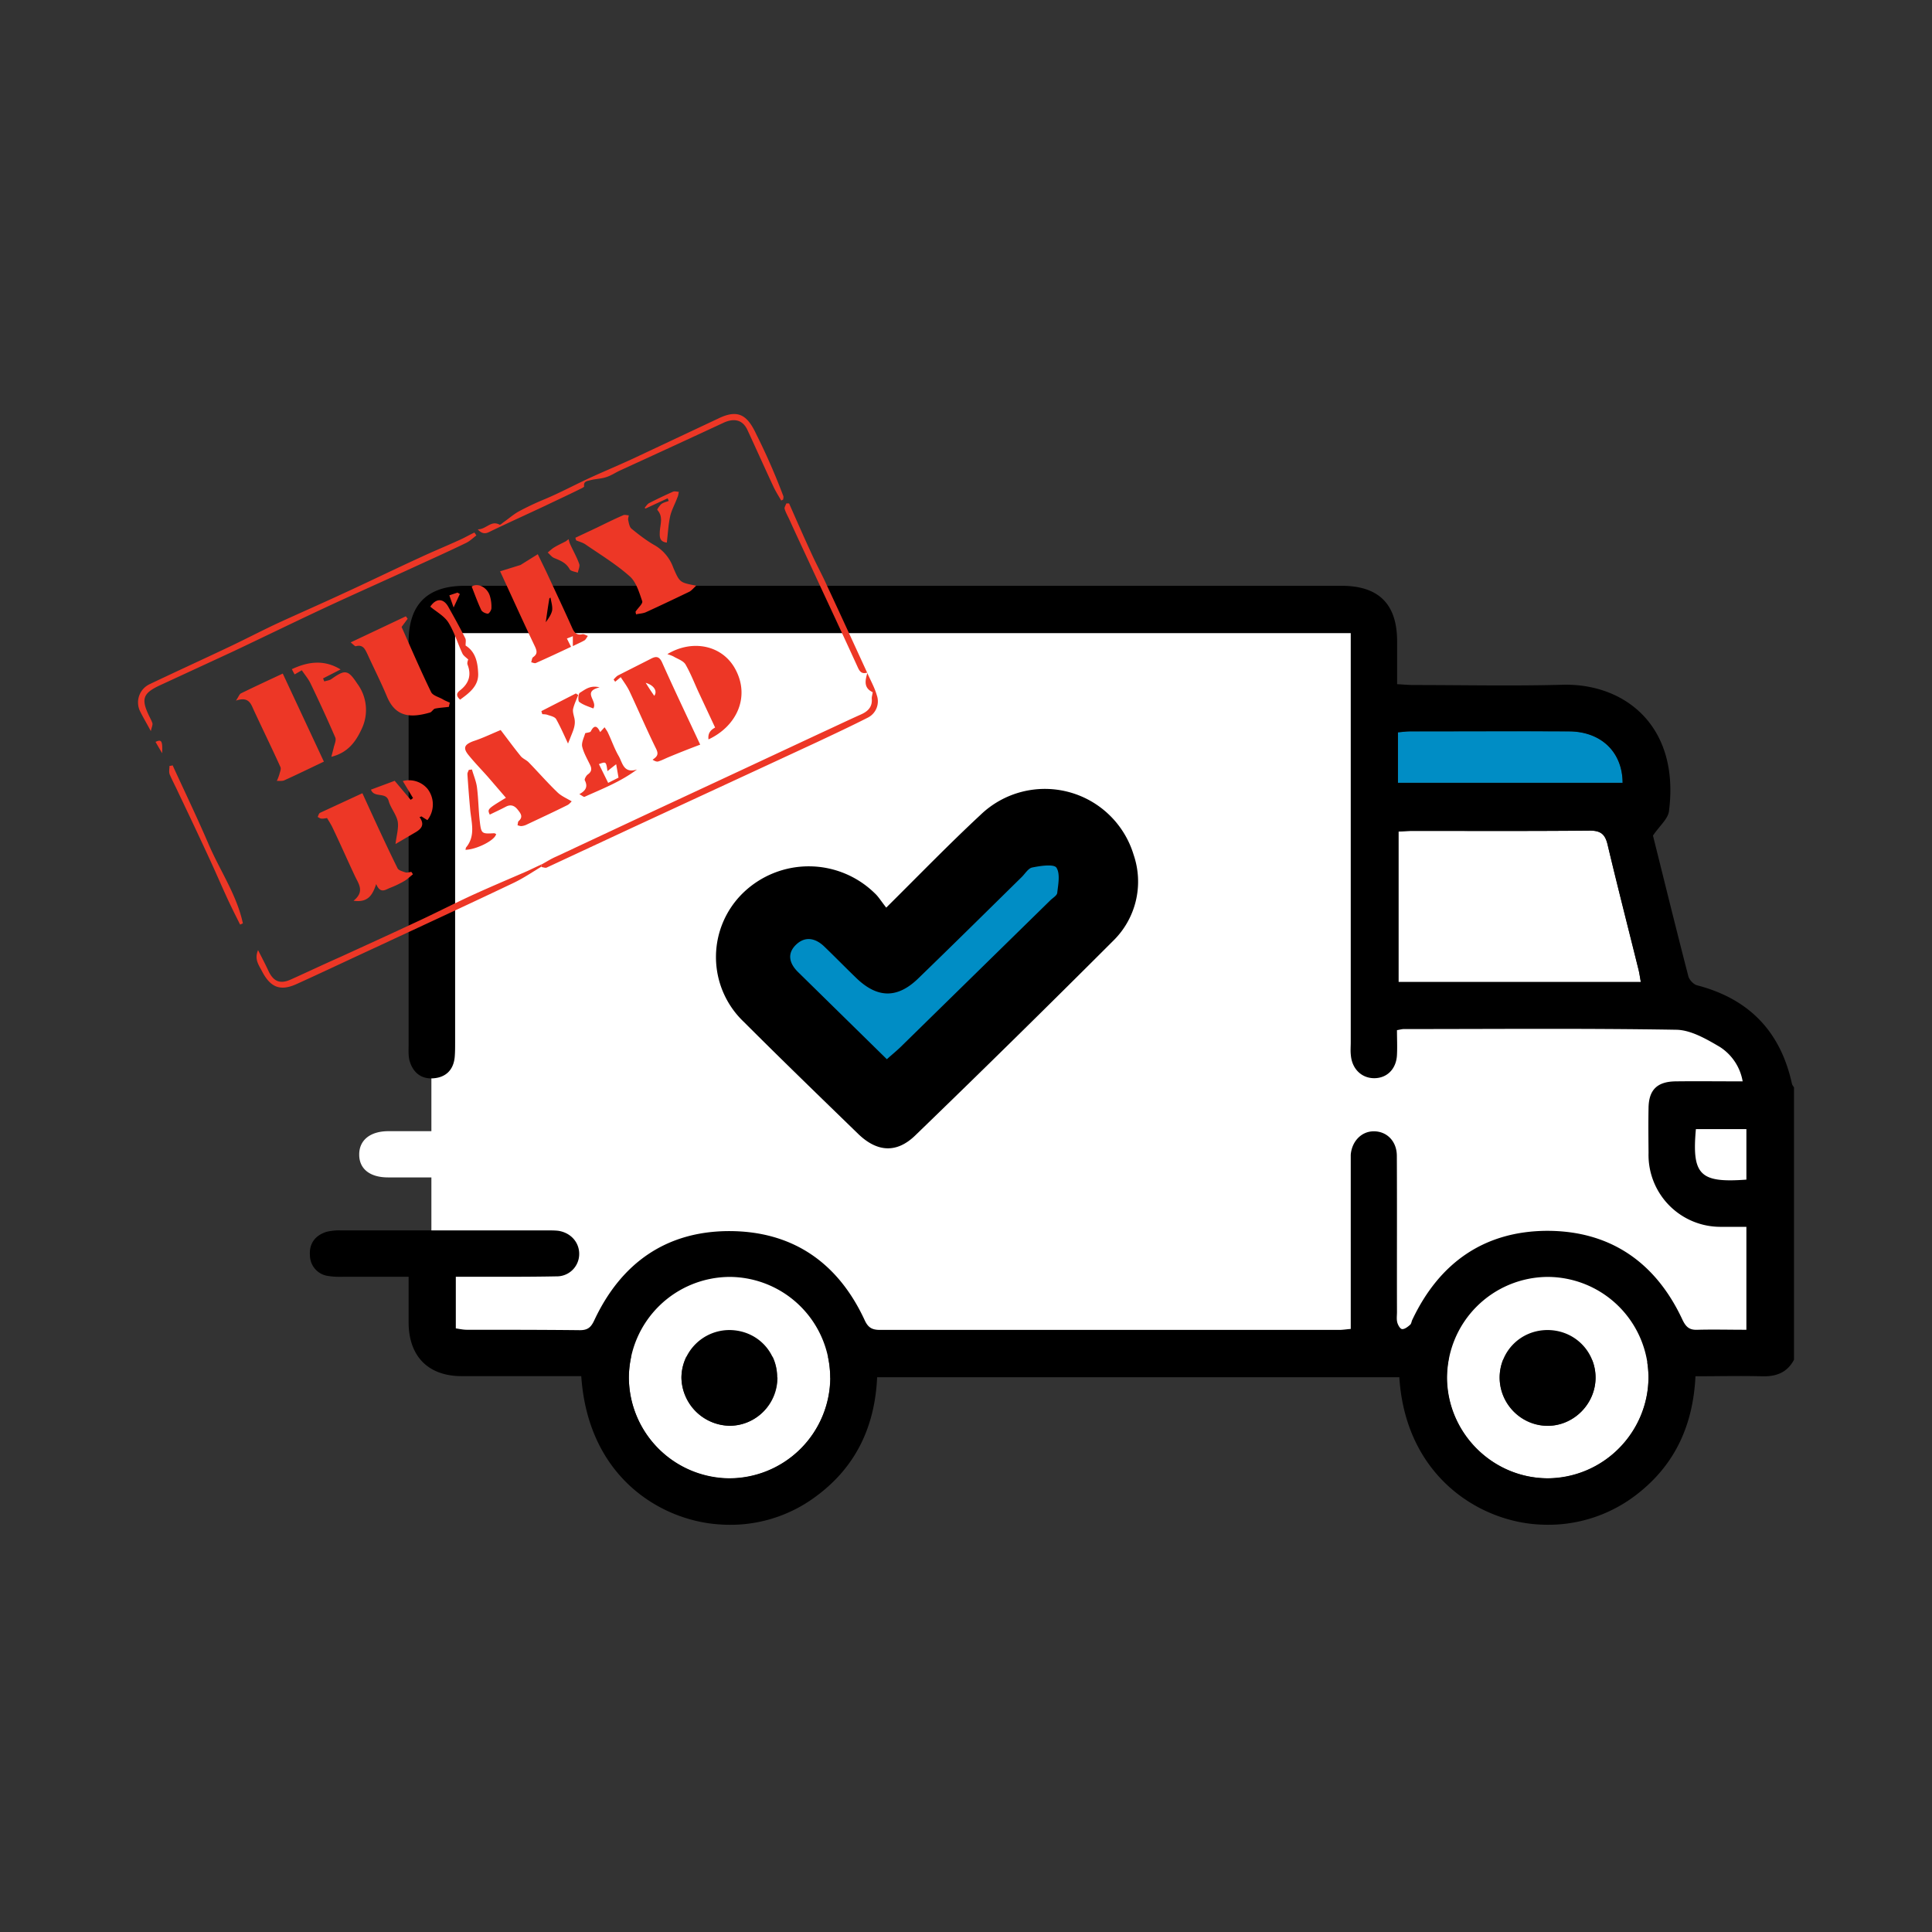 <svg xmlns="http://www.w3.org/2000/svg" fill="none" viewBox="0 0 14 14" width="60px" height="60px" role="img" class="styles_image__7oF58"><rect x="0" y="0" width="14" height="14" fill="#333333" stroke="none"/><g clip-path="url(#ic-a-ddp_svg__a)">
<path class="ic-a-ddp_svg__ic_a_ddp" fill="rgb(255,255,255)" d="M9.982 4.401H3.126v5.43h6.856v-5.43Z"></path>
<path class="ic-a-ddp_svg__ic_a_ddp" fill="rgb(255,255,255)" d="m12.153 7.387-1.5-.145c-.907 0-1.642.584-1.642 1.305 0 .72.735 1.304 1.642 1.304h.584c.906 0 1.592.19 1.592-.531 0-.72.23-1.933-.676-1.933Z"></path><path class="ic-a-ddp_svg__ic_a_ddp" fill="#fff" d="M7.978 9.252c-.403 0-.806.002-1.208-.003a.275.275 0 0 1-.17-.057c-.087-.079-.045-.224.068-.262a.376.376 0 0 1 .114-.014h2.394c.024 0 .05 0 .073.002.094.013.157.082.157.168 0 .091-.067.161-.168.163-.175.004-.35.002-.525.003h-.735Zm-4.127-.72H2.812c-.133 0-.21-.063-.209-.167 0-.103.08-.168.211-.168h2.078c.159 0 .248.122.185.245-.04.075-.107.091-.186.091h-1.04Zm6.283-2.506c.036-.003.07-.005.104-.005.427 0 .853.002 1.28-.002.084 0 .115.028.132.105.072.303.15.604.224.905.007.027.01.054.016.087h-1.756v-1.09Zm1.086 4.687a.736.736 0 0 1-.736-.722.735.735 0 0 1 .731-.737c.4 0 .729.329.73.727 0 .398-.328.73-.726.732Zm-.006-1.075a.344.344 0 0 0-.347.346c0 .191.158.35.348.348.19 0 .347-.16.347-.35a.345.345 0 0 0-.348-.344Zm-5.198.347a.734.734 0 0 1-.739.729.734.734 0 0 1-.72-.737.734.734 0 0 1 .734-.723.732.732 0 0 1 .725.73Zm-.384-.004a.341.341 0 0 0-.347-.344.347.347 0 0 0-.347.347.354.354 0 0 0 .35.347.347.347 0 0 0 .346-.35h-.002Z"></path>
<path class="ic-a-ddp_svg__ic_a_ddp" fill="rgb(0, 141, 197)" d="M10.13 5.673v-.367c.032-.002.06-.007.087-.007.385 0 .769-.002 1.154 0 .231.001.386.15.387.373H10.13Z"></path>
<path class="ic-a-ddp_svg__ic_a_ddp" fill="rgb(255,255,255)" d="M12.655 8.55c-.337.025-.395-.034-.366-.367h.366v.366Z"></path>
<path class="ic-a-ddp_svg__ic_a_ddp" fill="rgb(0,0,0)" d="M11.214 9.638c.194 0 .348.153.348.345 0 .19-.158.349-.347.349a.352.352 0 0 1-.348-.348c0-.193.153-.346.347-.346Zm-5.582.343c0 .193-.153.35-.344.351a.356.356 0 0 1-.35-.347.348.348 0 0 1 .346-.347c.195 0 .347.15.347.345l.001-.002Z"></path>
<path class="ic-a-ddp_svg__ic_a_ddp" fill="rgb(0,0,0)" d="M13 9.853c-.05.095-.132.124-.236.12-.157-.004-.314 0-.478 0-.017.351-.146.638-.42.852a1.044 1.044 0 0 1-.694.223c-.443-.015-.986-.345-1.032-1.068H6.356c-.016.357-.154.651-.444.864a1.036 1.036 0 0 1-.69.203c-.416-.023-.959-.328-1.01-1.075h-.866c-.243 0-.383-.143-.385-.386v-.334h-.45c-.043 0-.085.002-.126-.005a.152.152 0 0 1-.139-.148c-.007-.087.037-.147.121-.173a.393.393 0 0 1 .105-.01h1.502c.024 0 .049 0 .073.003.093.015.153.088.15.173a.162.162 0 0 1-.165.157c-.203.004-.406.003-.61.003h-.119v.374c.026.004.053.01.08.01.272 0 .546 0 .819.003.06 0 .082-.023.106-.075.194-.412.52-.642.975-.643.46 0 .79.228.983.646.024.052.052.07.11.07h3.33c.023 0 .047-.004.082-.007V8.368c.008-.098.078-.17.166-.17.094-.001.167.07.168.176.002.378 0 .756.001 1.134 0 .024-.004.05.002.074.005.02.021.048.035.049.018.002.041-.016.058-.031.01-.008.01-.025.017-.038.195-.411.52-.641.976-.643.459 0 .789.23.982.647.026.053.052.073.11.07.114-.003.23 0 .352 0V8.89h-.18a.521.521 0 0 1-.529-.536c-.001-.11-.002-.217 0-.326.002-.13.062-.19.195-.192.157-.002.315 0 .487 0a.371.371 0 0 0-.166-.25c-.097-.057-.209-.122-.314-.124-.658-.011-1.317-.005-1.975-.005-.014 0-.027.004-.05.008 0 .06.003.12 0 .178-.004.101-.07.169-.163.17-.091.001-.162-.065-.171-.165-.004-.031-.001-.063-.001-.094V4.588h-6.49v2.967c0 .036 0 .07-.003.105-.009.094-.065.148-.157.154-.088.006-.146-.044-.17-.127-.01-.037-.007-.077-.007-.115v-2.92c0-.272.135-.407.407-.407h6.354c.268 0 .401.132.402.399v.314c.045.002.082.006.118.006.361 0 .722.008 1.082-.002.453-.011.849.302.77.916-.007.056-.067.105-.116.177.08.32.166.67.256 1.018.006.026.037.06.064.067.376.098.604.334.687.713.002.01.01.018.015.027v1.975-.002Zm-2.866-3.827v1.09h1.756c-.006-.033-.01-.06-.016-.087-.075-.301-.152-.602-.224-.905-.018-.077-.048-.106-.131-.105-.427.004-.854.002-1.281.002-.034 0-.069.003-.104.005Zm1.086 4.686a.736.736 0 0 0 .726-.732.733.733 0 0 0-.73-.727.733.733 0 0 0-.73.736c.005.4.336.726.735.723h-.001Zm-5.204-.728a.732.732 0 0 0-.725-.731.734.734 0 0 0-.734.723.734.734 0 0 0 .72.736.733.733 0 0 0 .74-.728Zm4.114-4.311h1.628c-.001-.224-.156-.371-.387-.373-.385-.002-.769 0-1.154 0-.027 0-.054.004-.087.007v.367-.001Zm2.525 2.875v-.366h-.366c-.03.333.03.391.366.366Z"></path>
<path class="ic-a-ddp_svg__ic_a_ddp" fill="rgb(0, 141, 197)" d="m6.385 7.868-.79-.87c-.076-.085-.095-.181-.015-.27.08-.086.17-.065.248.018.098.104.34.11.436.216.185.197.214.302.395.103l.918-1.006c.03-.033.059-.088.095-.096.071-.016.19-.036.213.002.036.06.016.167.007.252a1.16 1.16 0 0 1-.1.236c-.44.484-.848.809-1.289 1.293-.034.037-.071.07-.12.12l.002.002Z"></path>
<path class="ic-a-ddp_svg__ic_a_ddp" fill="rgb(0,0,0)" d="M6.422 6.577c.24-.238.456-.461.683-.672a.672.672 0 0 1 1.11.29.6.6 0 0 1-.15.624 119 119 0 0 1-1.433 1.409c-.134.13-.276.122-.414-.012-.277-.269-.554-.537-.827-.81a.648.648 0 0 1-.006-.936.684.684 0 0 1 .955.004c.026.024.044.055.082.103Zm.004 1.099c.04-.036.07-.06.099-.088l1.082-1.06c.019-.02.051-.037.054-.057.007-.062.023-.14-.006-.184-.019-.027-.116-.013-.174-.001-.03.005-.053.046-.078.07-.25.246-.499.492-.75.735-.15.145-.293.143-.444 0-.08-.077-.157-.156-.237-.233-.063-.06-.137-.076-.203-.013-.067.064-.05.135.012.197l.647.635-.002-.001Z"></path>
<g fill="rgb(237, 55, 38)"><path class="ic-a-ddp_svg__ic_a_ddp" d="m4.169 3.897.153-.072c.064-.031.128-.063.193-.091.01-.006.027 0 .041 0 0 .01-.006.023-.004.034.005.022.009.051.024.063.055.045.112.089.173.123a.308.308 0 0 1 .13.16c.047.109.048.107.166.13-.021.019-.033.035-.05.044-.104.05-.209.1-.314.148-.022.01-.048.01-.072.016-.002-.014-.005-.018-.003-.02.016-.026.053-.057.048-.075-.022-.064-.044-.14-.091-.181-.099-.088-.213-.157-.322-.232-.02-.013-.044-.019-.066-.028l-.006-.02ZM3.628 5.29c.046.06.094.126.146.19.015.018.041.027.058.045.07.072.135.147.208.217.027.026.064.042.103.065-.006.005-.017.02-.031.027-.1.05-.2.096-.299.143a.112.112 0 0 1-.033.009c-.01.001-.02-.003-.03-.006.003-.01.002-.024.008-.03.035-.03.015-.056-.005-.081-.023-.03-.05-.043-.088-.023-.038.02-.077.038-.116.057-.018-.04-.018-.04.117-.122l-.13-.151c-.046-.052-.094-.101-.138-.155-.046-.055-.034-.08.034-.105.062-.02.122-.049.196-.08ZM2.562 6.527c.086-.069.033-.126.007-.185-.053-.113-.103-.227-.157-.34-.012-.026-.027-.049-.042-.074-.014.002-.027.005-.04.004-.01 0-.018-.007-.028-.012.005-.01.008-.025.017-.03l.307-.142.087.19c.055.119.11.237.168.354.007.015.037.023.058.03.013.003.028-.003.042-.004.004.006.008.011.011.018-.02.015-.038.034-.06.047a.731.731 0 0 1-.106.051c-.033.013-.07.045-.1-.028-.027.082-.061.136-.164.121Zm-.852-1.45c.02-.03.025-.048.037-.053.098-.048.197-.094.302-.143l.298.638c-.099.047-.193.093-.288.136-.016.006-.035.003-.053.004a.366.366 0 0 0 .018-.046c.004-.018.015-.04.008-.055-.064-.142-.133-.282-.198-.423-.02-.048-.043-.086-.124-.058Zm1.914-.937.148-.046.125-.078.063.13c.063.136.127.271.188.408.015.033.034.051.073.042.011-.002.026.008.039.012-.008.011-.015.026-.024.032-.026.015-.053.026-.085.042V4.61l-.043.017.03.06c-.085.04-.168.079-.254.117-.009.005-.024-.003-.035-.005.005-.013.005-.03.014-.037.032-.022.029-.043.014-.076-.085-.178-.165-.356-.253-.546Zm.365.19-.008.006c-.01.058-.018.115-.026.173.02-.028.04-.056.046-.086.004-.03-.007-.063-.012-.093Zm-.736.792c-.034.005-.068.006-.101.013-.013.004-.022.023-.035.028-.148.043-.253.03-.314-.118-.043-.103-.094-.203-.14-.304-.018-.037-.032-.073-.086-.058-.005 0-.015-.011-.036-.028l.4-.189.013.018-.044.059c.07.157.138.316.214.472.012.025.054.035.084.052.016.01.035.017.052.025a.251.251 0 0 0-.007.03Zm1.821.274a6.823 6.823 0 0 0-.235.093c-.023.01-.046.022-.07.029-.011.003-.027-.004-.04-.013.033-.023.046-.038.025-.08-.068-.138-.128-.279-.193-.417-.017-.035-.04-.066-.063-.101l-.04.033c-.005-.006-.012-.016-.011-.017.01-.01.02-.023.034-.03l.233-.118c.04-.022.064-.02.085.028.087.195.179.387.275.593Zm-.333-.354c.024-.032 0-.076-.062-.094.02.032.04.063.062.094Zm.095-.302c.183-.11.399-.064.492.108.11.202.01.415-.194.51-.006-.048.019-.07.048-.086l-.122-.261c-.03-.066-.057-.135-.093-.197-.015-.024-.05-.037-.078-.052-.016-.01-.035-.016-.053-.022Zm-2.649.117-.052.03a.602.602 0 0 1-.02-.038c.12-.056.235-.07.353.002l-.127.065.009.022c.017-.006.037-.007.051-.017.099-.07.12-.07.188.033a.319.319 0 0 1 .031.33c-.041.088-.097.17-.219.2l.016-.061c.005-.026.021-.057.013-.078a10.645 10.645 0 0 0-.18-.393c-.016-.033-.04-.061-.063-.095Zm1.738 1.407c.036-.02.07-.042.108-.058l.66-.309.674-.314.578-.27c.098-.045.194-.091.292-.135.053-.023.086-.056.08-.117 0-.014.005-.028.007-.045-.067-.031-.055-.086-.038-.142l-.002.001c.024.055.054.107.07.164a.132.132 0 0 1-.067.162c-.12.061-.242.118-.365.176l-.412.191L4.577 6l-.616.287c-.01.004-.025-.003-.038-.004-.002-.006 0-.013.002-.02Zm-2.832-.966c-.031-.058-.055-.098-.076-.14a.146.146 0 0 1 .067-.2c.193-.092.388-.181.582-.273.12-.057.236-.118.357-.174.153-.07.308-.138.461-.209.188-.086.374-.177.562-.263.092-.043.185-.081.277-.123.04-.017.076-.039.115-.057l.014.021c-.024.018-.046.04-.072.053-.117.057-.237.111-.355.165-.221.102-.443.2-.664.303-.225.105-.446.213-.67.319l-.519.24c-.138.062-.154.102-.087.237.007.015.016.03.02.046.001.014-.006.028-.012.055Z"></path><path class="ic-a-ddp_svg__ic_a_ddp" d="M3.462 3.836c.062 0 .096-.068.158-.034.006.003.021-.013.032-.02.036-.025.07-.056.109-.077.06-.032.123-.062.187-.088.107-.045.21-.1.315-.149.108-.05.219-.096.327-.146l.625-.294c.14-.065.204-.013.266.12a4.65 4.65 0 0 1 .195.446c.003.008 0 .017-.001.026l-.014.007c-.02-.034-.04-.066-.056-.1-.065-.139-.126-.276-.19-.414-.034-.07-.094-.085-.171-.05-.249.116-.497.23-.746.344-.036.016-.07.04-.107.051-.036.012-.077.012-.114.022-.02.006-.05.006-.044.044.001.005-.018.015-.03.02-.082.041-.167.08-.25.12-.132.062-.265.122-.396.185-.03.016-.058.028-.095-.013Zm.463 2.428-.005.018c-.066.04-.131.084-.201.117-.34.162-.683.32-1.024.479-.182.084-.363.17-.544.252-.12.055-.192.026-.254-.095-.023-.044-.055-.085-.027-.15.028.055.053.102.075.15.036.077.084.098.162.063.12-.054.238-.11.358-.163.175-.08.351-.16.526-.242.14-.064.276-.134.415-.199.137-.063.275-.121.413-.181l.106-.05Zm-.828-.321c-.016-.01-.03-.018-.042-.027l-.015.005c.042.058.01.088-.034.113l-.14.082c.008-.066.024-.117.016-.163-.01-.051-.05-.096-.065-.147-.018-.072-.105-.02-.129-.084l.172-.064.116.138.017-.013-.074-.123a.175.175 0 0 1 .178.055.184.184 0 0 1 0 .228Zm1.144-.63c.016-.005.035-.005.04-.013.026-.052.048-.038.068.005l.032-.035c.01.016.02.028.026.043.026.055.046.114.077.167.027.047.034.127.132.096-.121.09-.252.14-.38.198-.006.003-.02-.01-.038-.019.047-.026.063-.054.04-.1-.005-.008.009-.033.02-.042.029-.02.032-.041.018-.07-.022-.046-.048-.09-.058-.136-.004-.03.015-.066.023-.095Zm.166.36.075-.038-.017-.097a2.175 2.175 0 0 0-.063.05c-.01-.07-.01-.07-.062-.051l.067.136Zm1.878-.799c-.037.011-.054-.003-.07-.04-.104-.228-.21-.454-.315-.68-.059-.128-.12-.257-.178-.385-.012-.027-.028-.053-.036-.081-.004-.01.007-.026.012-.04h.02c.056.127.112.255.171.382.033.071.07.139.102.21.099.212.196.424.293.635a.025.025 0 0 0 .002 0ZM1.74 6.7c-.035-.07-.07-.139-.102-.21-.043-.094-.084-.19-.128-.284-.072-.156-.145-.31-.219-.465-.02-.044-.043-.086-.062-.131-.006-.018-.001-.04-.001-.06.008 0 .015-.002.023-.004.088.192.18.383.263.577.082.189.202.363.246.568l-.02.009Zm1.653-1.921c-.018-.017-.034-.027-.042-.043-.035-.075-.059-.157-.103-.227-.03-.046-.085-.075-.13-.113.04-.06.093-.064.13 0 .042.075.084.15.123.228.008.014.002.035.003.054.074.046.088.126.091.202.004.091-.065.142-.131.19-.028-.026-.029-.045-.001-.067.062-.048.086-.108.055-.187-.005-.014.004-.034.005-.037Zm.027.797c.012.043.03.084.036.127.011.083.011.168.021.251.01.088.015.089.103.084.005 0 .01.004.015.005-.004.043-.139.113-.222.115.002-.008.002-.015.006-.019.069-.085.036-.182.028-.274a10.05 10.05 0 0 1-.02-.256c0-.01.007-.021.01-.03l.022-.003Zm.503-.423.25-.128c.005.003.01.008.017.01-.012.034-.029.067-.037.102-.004.018.003.041.008.062.015.057-.012.103-.03.152l-.015.037c-.028-.06-.054-.12-.086-.177-.01-.017-.039-.023-.06-.03-.012-.005-.027-.005-.04-.006-.004-.009-.005-.016-.007-.022Z"></path><path class="ic-a-ddp_svg__ic_a_ddp" d="M4.832 3.932c-.054-.007-.052-.042-.051-.077.002-.053.028-.11-.018-.16-.003-.003.017-.032.03-.043.015-.011.035-.015.053-.022l-.008-.019-.16.074-.007-.005c.011-.012.02-.028.034-.035a3.51 3.51 0 0 1 .172-.082c.01-.005.027 0 .042.001-.003.014-.004.028-.01.04-.017.047-.042.09-.053.138-.013.06-.016.124-.024.19Zm-.712-.025c.004.012.006.025.012.037.021.047.048.093.065.142.007.017-.006.043-.01.064-.02-.008-.052-.01-.06-.027-.026-.046-.067-.061-.11-.079-.019-.007-.032-.027-.048-.04.014-.012.028-.025.043-.035.029-.018.06-.032.089-.047l.019-.015Zm-.702.343c.047-.029.114.008.132.069a.27.27 0 0 1 .011.088c0 .015-.017.04-.026.04-.016-.001-.041-.012-.048-.027-.025-.053-.046-.111-.069-.17Zm.882.884c-.035-.014-.073-.025-.103-.048-.01-.007-.007-.06.005-.066.037-.022.074-.057.143-.039-.132.032-.01.099-.046.153Zm-.968-.829-.045.097-.031-.088.06-.02c.006.005.011.007.016.01ZM1.127 5.376c.043-.02.052-.009.048.082a5.41 5.41 0 0 1-.048-.082Z"></path></g></g><defs><clipPath id="ic-a-ddp_svg__a"><path class="ic-a-ddp_svg__ic_a_ddp" fill="rgb(255,255,255)" d="M0 0h12v12H0z" transform="translate(1 1)"></path></clipPath></defs>
</svg>